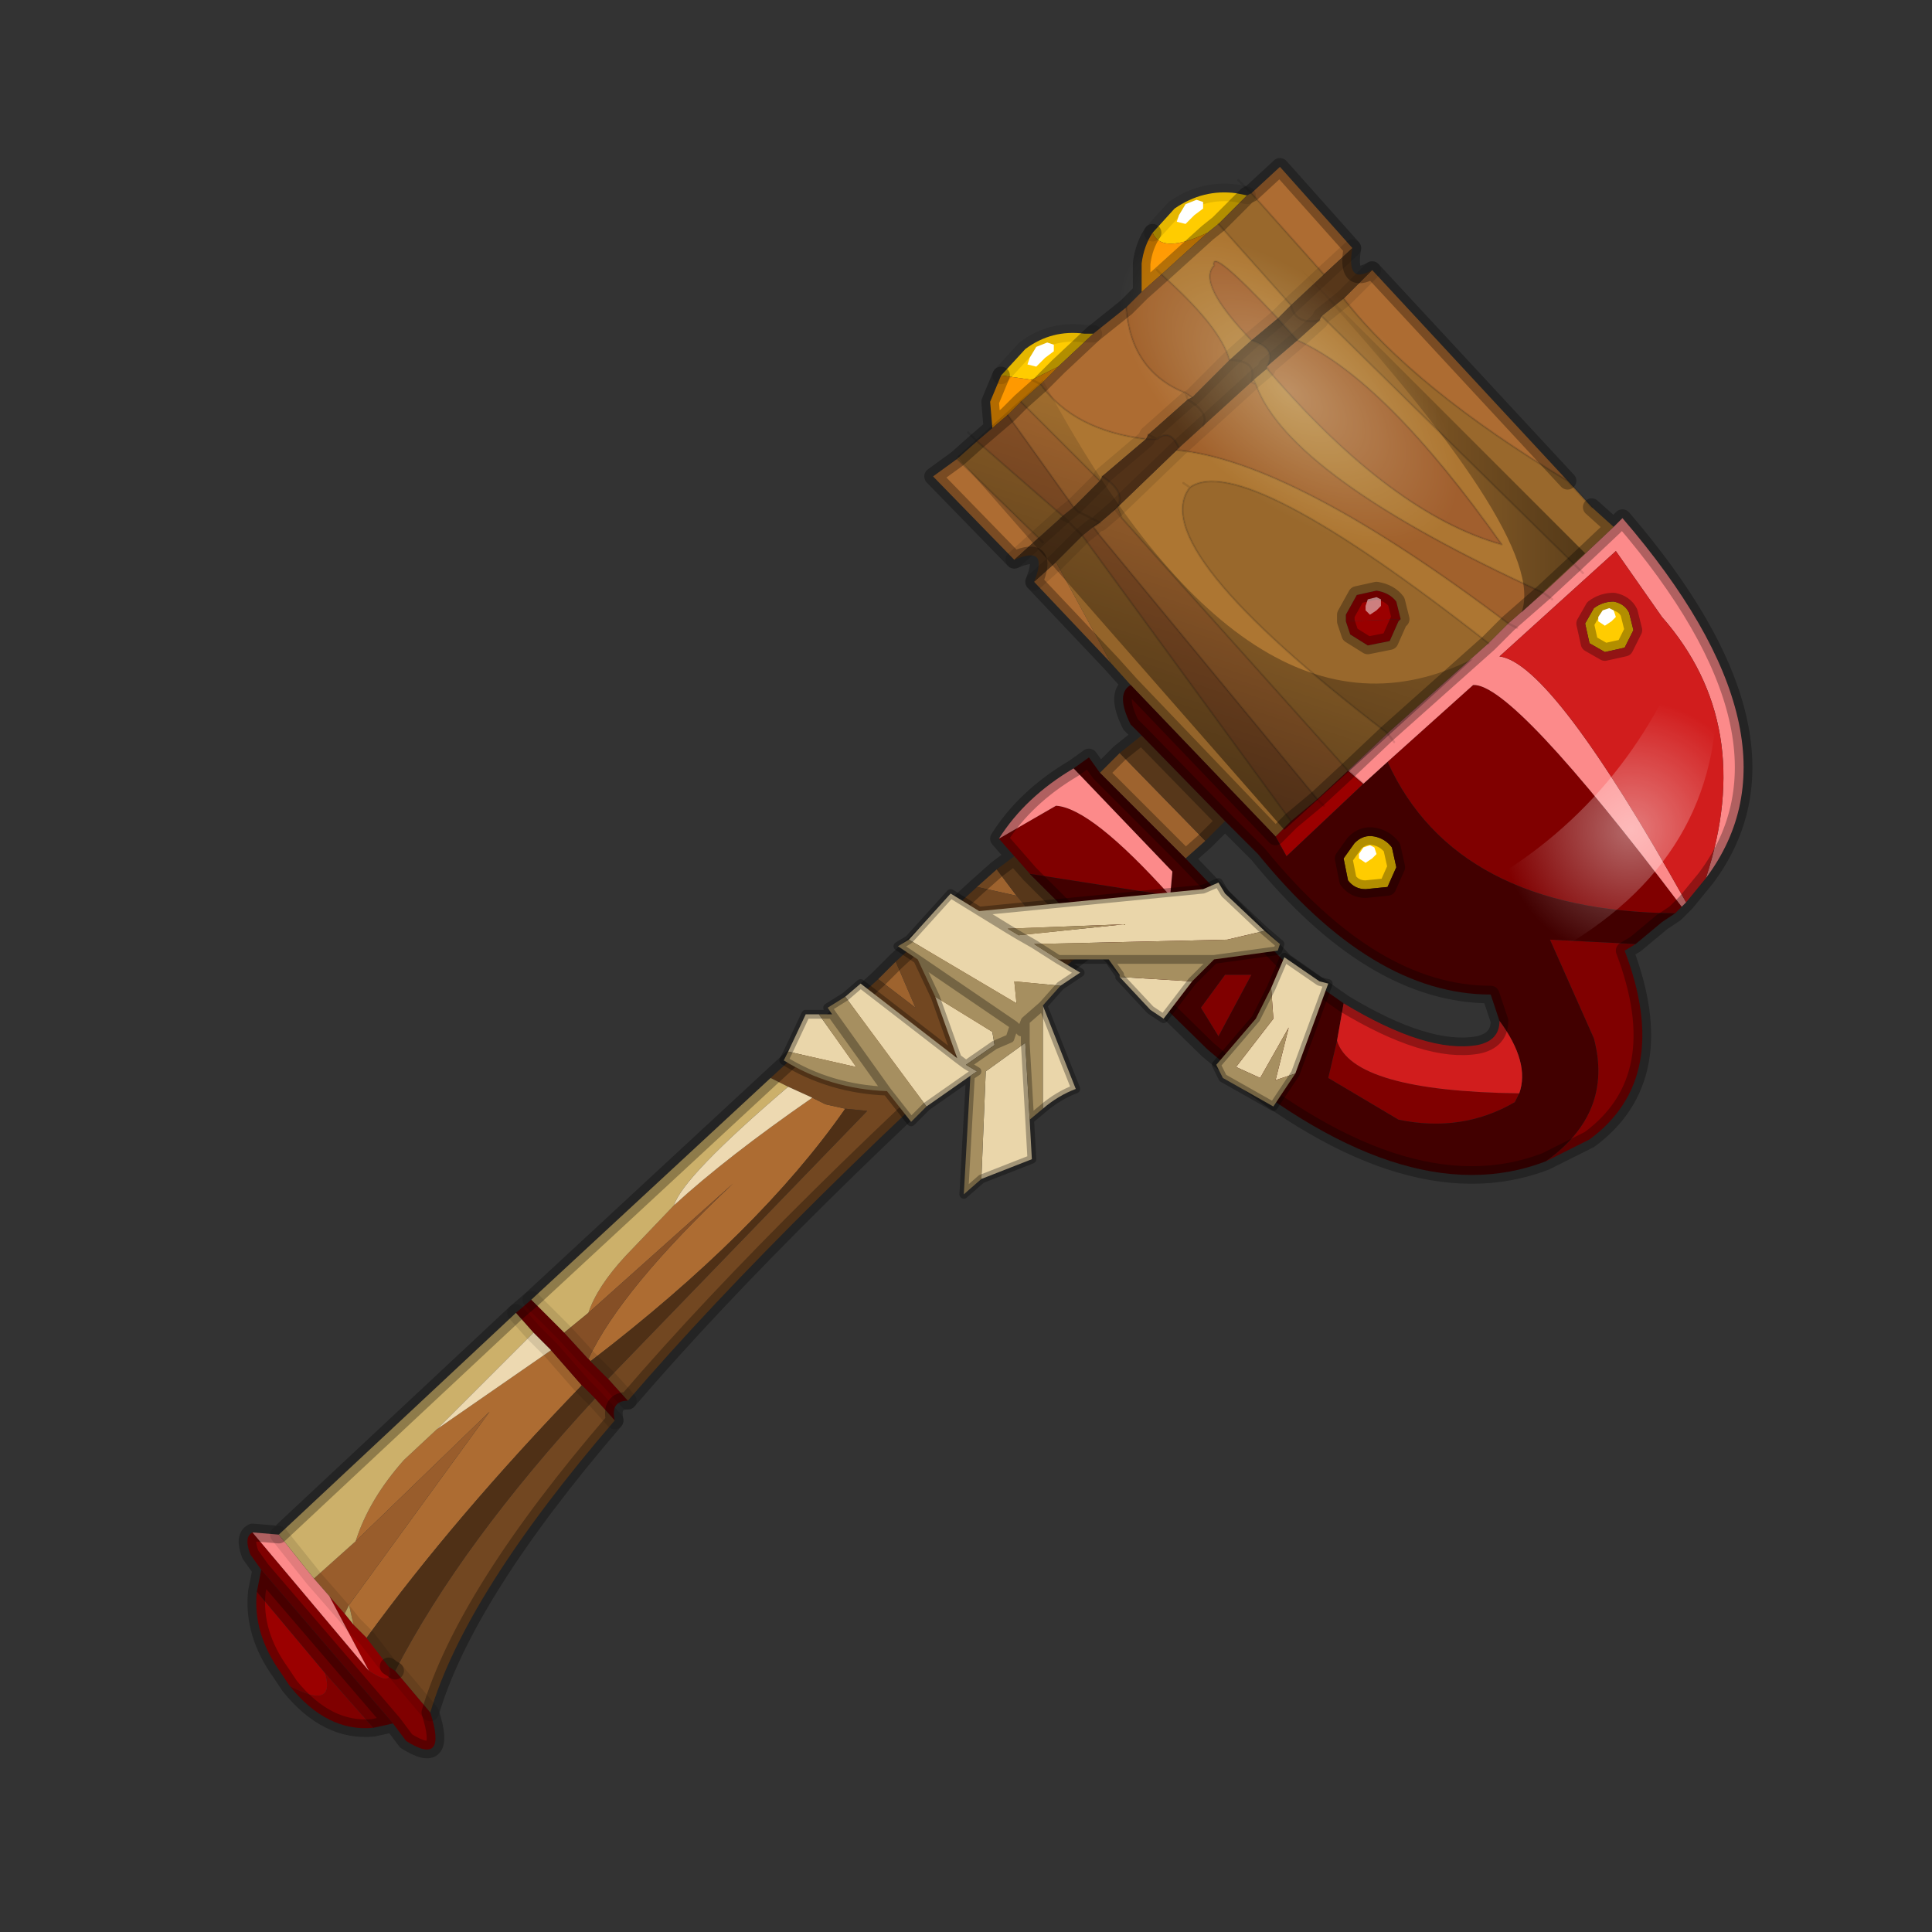 <?xml version="1.0" encoding="UTF-8" standalone="no"?>
<svg xmlns:xlink="http://www.w3.org/1999/xlink" height="440.0px" width="440.0px" xmlns="http://www.w3.org/2000/svg">
  <rect width="100%" height="100%" fill="#333333" stroke="none"/>
  <g transform="matrix(10.0, 0.0, 0.0, 10.0, 0.0, 0.0)">
    <use height="44.0" transform="matrix(1.0, 0.0, 0.0, 1.0, 0.0, 0.0)" width="44.0" xlink:href="#shape0"/>
  </g>
  <defs>
    <g id="shape0" transform="matrix(1.0, 0.0, 0.0, 1.0, 0.0, 0.0)">
      <path d="M44.0 44.0 L0.0 44.0 0.0 0.0 44.0 0.0 44.0 44.0" fill="#33cc33" fill-opacity="0.0" fill-rule="evenodd" stroke="none"/>
      <path d="M38.3 20.65 L38.15 20.8 Q33.15 20.75 31.6 17.35 L33.55 15.6 Q34.45 15.55 38.3 20.65 M37.25 21.5 L37.0 21.65 Q38.1 24.55 36.2 25.95 L35.2 26.45 Q36.75 25.35 36.3 23.65 L35.3 21.4 37.25 21.5 M9.8 39.0 Q10.2 40.25 9.25 39.65 L8.95 39.25 5.95 35.75 5.7 35.4 Q5.55 35.0 5.75 34.9 L8.4 38.05 Q9.0 38.45 8.85 37.95 L9.0 38.05 9.8 39.0 M8.5 39.35 Q7.45 39.45 6.6 38.4 7.65 38.95 7.4 38.1 L8.5 39.35 M23.1 19.5 L22.75 19.1 24.05 18.35 Q24.85 18.4 26.65 20.4 L23.45 19.9 23.1 19.5 M30.45 23.7 Q30.8 24.85 34.6 24.9 L34.5 25.1 Q33.3 25.8 31.85 25.5 L30.25 24.55 30.45 23.7 M27.75 23.6 L27.35 22.95 27.9 22.2 28.5 22.2 27.75 23.6" fill="#800000" fill-rule="evenodd" stroke="none"/>
      <path d="M27.75 5.1 L27.5 5.3 Q26.45 5.8 26.25 5.3 L26.75 4.75 Q27.4 4.3 28.15 4.4 L28.4 4.45 27.75 5.1 M36.3 13.85 Q36.5 13.7 36.75 13.7 37.0 13.75 37.1 13.95 L37.2 14.35 37.0 14.75 36.55 14.85 36.2 14.65 36.1 14.2 36.3 13.85 M31.8 19.75 L31.6 20.2 31.1 20.25 Q30.85 20.25 30.7 20.05 L30.6 19.55 30.85 19.2 Q31.05 19.0 31.3 19.05 31.55 19.1 31.7 19.3 L31.8 19.75 M22.8 8.55 L23.35 7.95 Q23.95 7.5 24.7 7.6 L24.9 7.6 24.1 8.35 23.5 8.65 22.8 8.55" fill="#ffcc00" fill-rule="evenodd" stroke="none"/>
      <path d="M6.6 38.4 L6.4 38.1 Q5.75 37.2 5.85 36.25 L7.4 38.1 Q7.65 38.95 6.6 38.4 M31.9 14.1 L30.65 14.15 30.65 14.0 30.9 13.55 31.35 13.45 Q31.65 13.5 31.8 13.7 L31.9 14.1 M30.7 17.55 L31.05 17.85 29.3 19.5 29.05 19.05 29.4 18.7 30.0 18.2 30.7 17.55 M30.15 18.35 L30.0 18.2 30.15 18.35 M8.05 37.0 L8.35 37.3 8.85 37.95 Q9.0 38.45 8.4 38.05 L7.5 36.35 7.85 36.75 8.05 37.0" fill="#9b0000" fill-rule="evenodd" stroke="none"/>
      <path d="M20.0 22.3 L20.4 21.9 20.85 22.95 20.0 22.3 M22.25 20.2 L22.7 19.8 23.15 20.4 22.25 20.2 M25.05 17.6 L25.5 17.15 27.45 19.15 27.0 19.55 25.05 17.6" fill="#9e632e" fill-rule="evenodd" stroke="none"/>
      <path d="M31.25 6.15 L35.7 10.95 Q32.2 8.85 30.6 6.8 L31.25 6.15 M25.3 15.1 L23.55 13.25 24.05 12.8 25.3 15.1 M23.1 12.75 L21.25 10.85 21.8 10.45 23.65 12.25 23.1 12.75 M28.9 8.45 L28.85 8.4 28.85 8.35 28.9 8.45 M28.55 8.65 L28.6 8.75 28.5 8.7 28.55 8.65 M30.8 5.65 L30.15 6.25 28.5 4.4 29.15 3.8 30.8 5.65 M27.15 9.05 L27.05 9.1 27.0 8.95 27.05 9.1 26.15 9.9 26.1 10.0 Q24.45 9.8 23.7 8.75 L24.1 8.35 24.9 7.6 25.65 7.0 Q25.75 8.45 27.0 8.95 L27.15 9.05 M25.55 11.8 L30.7 17.55 30.0 18.2 25.05 12.2 24.9 12.0 25.05 12.2 24.9 12.0 25.05 11.9 25.4 11.6 25.55 11.8 25.4 11.6 25.45 11.55 25.55 11.8 M22.95 9.45 L23.25 9.15 25.05 10.95 24.45 11.55 22.95 9.45 M12.55 30.75 L13.25 31.55 Q10.35 34.55 8.35 37.3 L8.05 37.0 7.95 36.55 11.15 32.15 8.1 35.1 Q8.4 34.15 9.2 33.25 L9.95 32.55 12.55 30.75 M13.4 30.95 Q14.15 29.35 16.7 26.95 L13.4 29.9 Q13.6 29.3 14.25 28.6 L15.35 27.45 Q16.55 26.35 18.5 25.0 L18.8 25.15 19.25 25.25 Q17.3 28.05 13.45 31.0 L13.4 30.95" fill="#ad6c32" fill-rule="evenodd" stroke="none"/>
      <path d="M31.9 14.1 L31.85 14.15 31.65 14.6 31.15 14.7 30.75 14.45 30.65 14.15 31.9 14.1" fill="#990000" fill-rule="evenodd" stroke="none"/>
      <path d="M14.3 31.9 Q13.9 31.9 14.0 32.35 L13.55 31.85 13.25 31.55 12.55 30.75 12.15 30.35 11.75 29.9 12.1 29.6 12.85 30.35 13.4 30.95 13.45 31.0 13.85 31.4 14.3 31.9 M8.95 39.25 L8.5 39.35 7.4 38.1 5.85 36.25 5.95 35.75 8.95 39.25" fill="#660000" fill-rule="evenodd" stroke="none"/>
      <path d="M30.8 5.65 Q30.65 6.5 31.25 6.15 L30.6 6.8 30.1 7.2 30.05 7.3 29.55 7.75 29.1 7.25 29.4 6.95 30.15 6.25 30.8 5.65 M25.0 21.45 L24.4 21.9 23.15 20.4 22.7 19.8 23.1 19.5 23.45 19.9 25.0 21.45 M25.5 17.15 L26.0 16.75 27.9 18.7 27.45 19.15 25.5 17.15 M23.55 13.25 Q23.9 12.4 23.1 12.75 L23.65 12.25 24.15 11.8 24.35 11.9 24.65 12.2 24.05 12.8 23.55 13.25 M28.85 8.4 L28.55 8.65 28.5 8.7 27.4 9.7 26.85 10.2 Q26.65 9.75 26.35 10.0 L26.15 9.9 26.35 10.0 26.1 10.0 26.15 9.9 27.05 9.1 27.15 9.05 28.0 8.2 28.5 7.75 Q29.1 7.95 28.85 8.35 L28.85 8.4 M30.05 7.3 Q29.5 7.4 29.4 6.95 29.5 7.4 30.05 7.3 M27.4 9.7 Q27.55 9.4 27.05 9.1 27.55 9.4 27.4 9.7 M28.5 8.7 Q28.65 8.2 28.0 8.2 28.65 8.2 28.5 8.7 M25.4 11.6 L25.05 11.9 24.9 12.0 24.65 12.2 24.35 11.9 24.15 11.8 24.2 11.75 24.45 11.55 24.55 11.65 25.05 11.9 24.55 11.65 24.45 11.55 25.05 10.95 25.1 10.85 Q25.65 11.2 25.45 11.55 L25.4 11.6 M23.75 12.35 L23.65 12.25 23.75 12.35 M24.2 11.75 L24.35 11.9 24.2 11.75" fill="#57371a" fill-rule="evenodd" stroke="none"/>
      <path d="M26.25 5.3 Q26.45 5.8 27.5 5.3 L26.45 6.25 26.35 6.15 26.45 6.25 26.0 6.65 26.0 6.0 Q26.05 5.6 26.25 5.3 M22.8 8.55 L23.5 8.65 24.1 8.35 23.7 8.75 23.5 8.65 23.7 8.75 23.25 9.15 22.95 9.45 22.6 9.75 22.55 9.15 22.8 8.55" fill="#ff9900" fill-rule="evenodd" stroke="none"/>
      <path d="M24.4 21.9 Q17.95 27.65 14.3 31.9 L13.85 31.4 19.75 25.3 19.25 25.25 18.8 25.15 18.5 25.0 17.95 24.75 17.55 24.55 20.0 22.3 20.85 22.95 20.4 21.9 22.25 20.2 23.15 20.4 24.4 21.9 M14.0 32.35 Q10.6 36.3 9.8 39.0 L9.0 38.05 Q10.5 35.15 13.55 31.85 L14.0 32.35" fill="#724721" fill-rule="evenodd" stroke="none"/>
      <path d="M8.1 35.1 L11.15 32.15 7.95 36.55 7.85 36.75 7.5 36.35 7.15 35.95 8.1 35.1" fill="#995d2c" fill-rule="evenodd" stroke="none"/>
      <path d="M35.7 10.95 L36.25 11.55 36.75 12.0 35.85 12.85 30.1 7.2 30.6 6.8 Q32.2 8.85 35.7 10.95 M28.5 4.4 L30.15 6.25 29.4 6.95 27.75 5.1 28.4 4.45 28.5 4.4 M30.65 14.15 L30.75 14.45 31.15 14.7 31.65 14.6 31.85 14.15 31.9 14.1 31.8 13.7 Q31.65 13.5 31.35 13.45 L30.9 13.55 30.65 14.0 30.65 14.15 M27.1 11.1 Q28.3 10.25 33.9 14.65 L31.6 16.7 Q26.05 12.45 27.1 11.1" fill="#99682c" fill-rule="evenodd" stroke="none"/>
      <path d="M30.1 7.2 L35.85 12.85 35.15 13.5 Q29.35 10.85 28.6 8.75 L28.55 8.65 28.85 8.4 28.9 8.45 Q31.7 11.7 34.2 12.4 31.55 8.65 29.55 7.75 L30.05 7.3 30.1 7.2 M27.5 5.3 L27.75 5.1 29.4 6.95 29.1 7.25 Q27.55 5.6 27.65 6.05 27.25 6.45 28.5 7.75 L28.0 8.2 Q27.8 7.45 26.45 6.25 L27.5 5.3 M26.8 10.25 Q29.45 10.5 34.35 14.2 L33.9 14.65 Q28.3 10.25 27.1 11.1 L26.95 11.0 27.1 11.1 Q26.05 12.45 31.6 16.7 L30.7 17.55 25.55 11.8 25.45 11.55 26.8 10.25 M23.25 9.15 L23.7 8.75 Q24.45 9.8 26.1 10.0 L25.1 10.85 25.05 10.95 23.25 9.15" fill="#ad7632" fill-rule="evenodd" stroke="none"/>
      <path d="M26.85 10.2 L26.8 10.25 25.45 11.55 Q25.65 11.2 25.1 10.85 L26.1 10.0 26.35 10.0 Q26.65 9.75 26.85 10.2" fill="#523218" fill-rule="evenodd" stroke="none"/>
      <path d="M25.05 12.2 L30.0 18.2 29.4 18.7 24.65 12.2 24.9 12.0 25.05 12.2 M22.6 9.75 L22.95 9.45 24.45 11.55 24.2 11.75 22.25 10.05 22.6 9.75" fill="#94582a" fill-rule="evenodd" stroke="none"/>
      <path d="M25.75 15.6 L25.3 15.1 24.05 12.8 24.65 12.2 29.4 18.7 29.05 19.05 25.75 15.6 M21.8 10.45 L22.25 10.05 24.2 11.75 24.15 11.8 23.65 12.25 21.8 10.45" fill="#94642a" fill-rule="evenodd" stroke="none"/>
      <path d="M28.85 8.35 Q29.1 7.95 28.5 7.75 L29.1 7.25 29.55 7.75 28.85 8.35" fill="#402713" fill-rule="evenodd" stroke="none"/>
      <path d="M29.55 7.75 Q31.55 8.65 34.2 12.4 31.7 11.7 28.9 8.45 L28.85 8.35 29.55 7.75 M28.5 7.75 Q27.25 6.45 27.65 6.05 27.55 5.6 29.1 7.25 L28.5 7.75" fill="#a15f2e" fill-rule="evenodd" stroke="none"/>
      <path d="M28.6 8.75 Q29.35 10.85 35.15 13.5 L34.35 14.2 Q29.45 10.5 26.8 10.25 L26.85 10.2 27.4 9.7 28.5 8.7 28.6 8.75 M26.45 6.25 Q27.8 7.45 28.0 8.2 L27.15 9.05 27.0 8.95 Q25.75 8.45 25.65 7.0 L26.0 6.65 26.45 6.25" fill="#a1612c" fill-rule="evenodd" stroke="none"/>
      <path d="M38.15 20.8 L37.85 21.0 37.25 21.5 35.3 21.4 36.3 23.65 Q36.75 25.35 35.2 26.45 31.95 27.7 27.5 23.9 L25.0 21.45 23.45 19.9 26.65 20.4 26.7 19.85 24.45 17.5 24.8 17.25 25.05 17.6 27.0 19.55 29.25 21.9 30.6 22.85 30.45 23.7 30.25 24.55 31.85 25.5 Q33.3 25.8 34.5 25.1 L34.6 24.9 Q34.85 24.2 34.15 23.25 L33.95 22.65 Q31.25 22.65 28.65 19.45 L27.9 18.7 26.0 16.75 25.75 16.5 Q25.4 15.8 25.75 15.6 L29.05 19.05 29.3 19.5 31.05 17.85 31.6 17.35 Q33.15 20.75 38.15 20.8 M31.8 19.75 L31.7 19.3 Q31.55 19.1 31.3 19.05 31.05 19.0 30.85 19.2 L30.6 19.55 30.7 20.05 Q30.85 20.25 31.1 20.25 L31.6 20.2 31.8 19.75 M27.75 23.6 L28.5 22.2 27.9 22.2 27.35 22.95 27.75 23.6" fill="#420000" fill-rule="evenodd" stroke="none"/>
      <path d="M36.75 12.0 L36.95 11.8 Q41.25 16.8 38.85 20.0 40.0 16.5 37.85 14.05 L36.8 12.55 34.15 14.95 Q35.35 15.1 38.4 20.55 L38.3 20.65 Q34.45 15.55 33.55 15.6 L31.6 17.35 31.05 17.85 30.7 17.55 31.6 16.7 31.75 16.9 31.6 16.7 33.9 14.65 34.35 14.2 35.15 13.5 35.85 12.85 36.75 12.0 M5.75 34.9 L6.35 34.95 7.15 35.95 7.5 36.35 8.4 38.05 5.75 34.9 M22.75 19.1 Q23.35 18.15 24.45 17.5 L26.7 19.85 26.65 20.4 Q24.85 18.4 24.05 18.35 L22.75 19.1 M36.05 13.05 L35.85 12.85 36.05 13.05 M35.35 13.65 L35.15 13.5 35.35 13.65 M34.55 14.3 L34.35 14.2 34.55 14.3" fill="#fc8a8a" fill-rule="evenodd" stroke="none"/>
      <path d="M38.85 20.0 L38.4 20.55 Q35.35 15.1 34.15 14.95 L36.8 12.55 37.85 14.05 Q40.0 16.5 38.85 20.0 M36.3 13.85 L36.1 14.2 36.2 14.65 36.55 14.85 37.0 14.75 37.2 14.35 37.1 13.95 Q37.0 13.75 36.75 13.7 36.5 13.7 36.3 13.85 M30.6 22.85 Q32.5 24.0 33.65 23.8 34.15 23.7 34.15 23.25 34.85 24.2 34.6 24.9 30.8 24.85 30.45 23.7 L30.6 22.85" fill="#d11d1d" fill-rule="evenodd" stroke="none"/>
      <path d="M6.35 34.95 L11.75 29.9 12.15 30.35 9.95 32.55 9.2 33.25 Q8.4 34.15 8.1 35.1 L7.15 35.95 6.35 34.95 M12.1 29.6 L17.55 24.55 17.95 24.75 Q15.55 26.8 15.35 27.45 L14.25 28.6 Q13.6 29.3 13.4 29.9 L12.85 30.35 12.1 29.6 M7.95 36.55 L8.05 37.0 7.85 36.75 7.95 36.55" fill="#ccb06a" fill-rule="evenodd" stroke="none"/>
      <path d="M13.25 31.55 L13.55 31.85 Q10.5 35.15 9.0 38.05 L8.85 37.95 8.35 37.3 Q10.35 34.55 13.25 31.55 M13.85 31.4 L13.45 31.0 Q17.3 28.05 19.25 25.25 L19.75 25.3 13.85 31.4" fill="#4f3016" fill-rule="evenodd" stroke="none"/>
      <path d="M12.85 30.35 L13.4 29.9 16.7 26.95 Q14.15 29.35 13.4 30.95 L12.85 30.35" fill="#854f26" fill-rule="evenodd" stroke="none"/>
      <path d="M12.15 30.35 L12.55 30.75 9.95 32.55 12.15 30.35 M15.35 27.45 Q15.55 26.8 17.95 24.75 L18.5 25.0 Q16.55 26.35 15.35 27.45" fill="#edd9b1" fill-rule="evenodd" stroke="none"/>
      <path d="M30.8 5.65 Q30.65 6.5 31.25 6.15 L35.7 10.95 M36.25 11.55 L36.75 12.0 36.95 11.8 Q41.25 16.8 38.85 20.0 L38.4 20.55 38.3 20.65 38.15 20.8 37.85 21.0 37.25 21.5 37.0 21.65 Q38.1 24.55 36.2 25.95 L35.2 26.45 Q31.95 27.7 27.5 23.9 L25.0 21.45 24.4 21.9 Q17.95 27.65 14.3 31.9 13.9 31.9 14.0 32.35 10.6 36.3 9.8 39.0 10.2 40.25 9.25 39.65 L8.95 39.25 8.5 39.35 Q7.45 39.45 6.6 38.4 L6.4 38.1 Q5.75 37.2 5.85 36.25 L5.95 35.75 5.7 35.4 Q5.55 35.0 5.75 34.9 L6.35 34.95 11.75 29.9 12.1 29.6 17.55 24.55 20.0 22.3 20.4 21.9 22.25 20.2 22.7 19.8 23.1 19.5 22.75 19.1 Q23.35 18.15 24.45 17.5 L24.8 17.25 25.05 17.6 25.5 17.15 26.0 16.75 25.75 16.5 Q25.4 15.8 25.75 15.6 L25.3 15.1 23.55 13.25 Q23.9 12.4 23.1 12.75 L21.25 10.85 21.8 10.45 22.25 10.05 M35.85 12.85 L36.75 12.0 M35.15 13.5 L35.85 12.85 M30.8 5.65 L29.15 3.8 28.5 4.4 M28.4 4.45 L28.5 4.4 M27.5 5.3 L27.75 5.1 28.4 4.45 M27.5 5.3 L26.45 6.25 26.0 6.65 26.0 6.0 Q26.05 5.6 26.25 5.3 M34.35 14.2 L35.15 13.5 M30.65 14.15 L30.75 14.45 31.15 14.7 31.65 14.6 31.85 14.15 31.9 14.1 M30.65 14.15 L30.65 14.0 30.9 13.55 31.35 13.45 Q31.65 13.5 31.8 13.7 L31.9 14.1 M33.9 14.65 L34.35 14.2 M29.05 19.05 L25.75 15.6 M31.6 16.7 L30.7 17.55 M30.0 18.2 L30.7 17.55 M31.6 16.7 L33.9 14.65 M36.3 13.85 Q36.5 13.7 36.75 13.7 37.0 13.75 37.1 13.95 L37.2 14.35 37.0 14.75 36.55 14.85 36.2 14.65 36.1 14.2 36.3 13.85 M34.15 23.25 Q34.15 23.7 33.65 23.8 32.5 24.0 30.6 22.85 M34.15 23.25 L33.95 22.65 Q31.25 22.65 28.65 19.45 L27.9 18.7 27.45 19.15 27.0 19.55 29.25 21.9 30.6 22.85 M31.8 19.75 L31.6 20.2 31.1 20.25 Q30.85 20.25 30.7 20.05 L30.6 19.55 30.85 19.2 Q31.05 19.0 31.3 19.05 31.55 19.1 31.7 19.3 L31.8 19.75 M29.4 18.7 L29.05 19.05 M30.0 18.2 L29.4 18.7 M25.65 7.0 L26.0 6.65 M24.1 8.35 L24.9 7.6 25.65 7.0 M23.7 8.75 L24.1 8.35 M22.6 9.75 L22.95 9.45 23.25 9.15 23.7 8.75 M22.8 8.55 L22.55 9.15 22.6 9.75 22.25 10.05 M23.1 19.5 L23.45 19.9 M25.0 21.45 L23.45 19.9 M8.85 37.95 L9.0 38.05 M8.95 39.25 L5.95 35.75 M27.9 18.7 L26.0 16.75 M25.05 17.6 L27.0 19.55" fill="none" stroke="#000000" stroke-linecap="round" stroke-linejoin="round" stroke-opacity="0.302" stroke-width="0.4"/>
      <path d="M30.6 6.8 L30.1 7.2 30.05 7.3 29.55 7.75 28.85 8.35 M28.85 8.4 L28.55 8.65 M30.15 6.25 L30.8 5.65 M30.15 6.25 L29.4 6.95 M31.25 6.15 L30.6 6.8 M28.4 4.45 L28.15 4.4 Q27.4 4.3 26.75 4.75 L26.25 5.3 M28.0 8.2 L28.5 7.75 29.1 7.25 29.4 6.95 M28.85 8.4 L28.85 8.35 M28.5 8.7 L28.55 8.65 M28.5 8.7 L27.4 9.7 26.85 10.2 26.8 10.25 M28.0 8.2 L27.15 9.05 27.05 9.1 26.15 9.9 M25.4 11.6 L25.05 11.9 M24.65 12.2 L24.05 12.8 23.55 13.25 M24.9 7.6 L24.7 7.6 Q23.95 7.5 23.35 7.95 L22.8 8.55 M26.1 10.0 L26.15 9.9 M24.2 11.75 L24.45 11.55 M26.1 10.0 L25.1 10.85 M25.45 11.55 L26.8 10.25 M25.45 11.55 L25.4 11.6 M24.15 11.8 L23.65 12.25 M24.9 12.0 L24.65 12.2 M24.2 11.75 L24.15 11.8 M25.05 10.95 L24.45 11.55 M23.1 12.75 L23.65 12.25 M25.05 10.95 L25.1 10.85 M11.75 29.9 L12.15 30.35 12.55 30.75 13.25 31.55 13.55 31.85 14.0 32.35 M12.85 30.35 L13.4 30.95 M13.85 31.4 L14.3 31.9 M13.45 31.0 L13.85 31.4 M13.45 31.0 L13.4 30.95 M12.1 29.6 L12.85 30.35 M8.05 37.0 L8.35 37.3 M7.15 35.95 L7.5 36.35 7.85 36.75 8.05 37.0 M8.85 37.95 L8.35 37.3 M6.35 34.95 L7.15 35.95 M9.0 38.05 L9.8 39.0" fill="none" stroke="#000000" stroke-linecap="round" stroke-linejoin="round" stroke-opacity="0.102" stroke-width="0.4"/>
      <path d="M35.7 10.95 L36.25 11.55 M22.25 10.05 L22.05 9.85 M30.1 7.2 L35.85 12.85 36.05 13.05 M29.55 7.75 Q31.55 8.65 34.2 12.4 31.7 11.7 28.9 8.45 L28.85 8.4 M28.55 8.65 L28.6 8.75 Q29.35 10.85 35.15 13.5 L35.35 13.65 M28.5 4.4 L30.15 6.25 M29.4 6.95 Q29.5 7.4 30.05 7.3 M30.6 6.8 Q32.2 8.85 35.7 10.95 M28.5 4.4 L28.2 4.1 M26.45 6.25 Q27.8 7.45 28.0 8.2 28.65 8.2 28.5 8.7 M28.5 7.75 Q27.25 6.45 27.65 6.05 27.55 5.6 29.1 7.25 L29.55 7.75 M29.4 6.95 L27.75 5.1 M28.85 8.35 Q29.1 7.95 28.5 7.75 M28.85 8.35 L28.9 8.45 M28.6 8.75 L28.5 8.7 M26.8 10.25 Q29.45 10.5 34.35 14.2 L34.55 14.3 M27.05 9.1 Q27.55 9.4 27.4 9.7 M27.15 9.05 L27.0 8.95 27.05 9.1 M26.15 9.9 L26.35 10.0 Q26.65 9.75 26.85 10.2 M26.95 11.0 L27.1 11.1 Q28.3 10.25 33.9 14.65 M30.7 17.55 L31.05 17.85 M30.7 17.55 L25.55 11.8 25.4 11.6 M25.05 11.9 L24.9 12.0 25.05 12.2 30.0 18.2 30.15 18.35 M31.6 16.7 L31.75 16.9 M27.1 11.1 Q26.05 12.45 31.6 16.7 M29.4 18.7 L24.65 12.2 24.35 11.9 24.15 11.8 M26.45 6.25 L26.35 6.15 M25.65 7.0 Q25.75 8.45 27.0 8.95 M23.5 8.65 L23.7 8.75 Q24.45 9.8 26.1 10.0 L26.35 10.0 M22.25 10.05 L24.2 11.75 M24.45 11.55 L22.95 9.45 M25.1 10.85 Q25.65 11.2 25.45 11.55 M25.55 11.8 L25.45 11.55 M24.45 11.55 L24.55 11.65 25.05 11.9 M23.65 12.25 L23.75 12.35 M24.9 12.0 L25.05 12.2 M24.35 11.9 L24.2 11.75 M23.65 12.25 L21.8 10.45 M23.25 9.15 L25.05 10.95" fill="none" stroke="#000000" stroke-linecap="round" stroke-linejoin="round" stroke-opacity="0.102" stroke-width="0.05"/>
      <path d="M28.8 21.2 L27.95 21.4 23.55 21.5 24.1 21.85 24.6 22.15 24.15 22.45 23.1 22.35 23.15 22.85 20.7 21.4 21.65 20.35 22.3 20.75 27.4 20.25 27.75 20.1 27.9 20.35 28.8 21.2 M27.15 22.35 L26.5 23.2 26.2 23.0 25.5 22.25 27.15 22.35 M22.95 21.15 L22.3 20.75 22.95 21.15 23.2 21.3 25.6 21.05 22.95 21.15 M23.55 21.5 L23.2 21.3 23.55 21.5 M29.5 24.45 L29.05 24.6 29.35 23.4 28.7 24.55 28.15 24.3 29.0 23.2 28.95 22.5 29.25 21.8 30.05 22.35 30.25 22.4 29.5 24.45 M23.35 23.75 L23.45 25.5 23.5 26.4 22.35 26.85 22.45 24.4 23.35 23.75 M23.75 25.25 L23.75 22.9 24.5 24.8 Q24.1 24.95 23.75 25.25 M22.65 23.8 L22.0 24.25 22.25 24.4 22.1 24.5 21.1 25.2 19.25 22.7 19.6 22.4 21.8 24.1 21.3 22.7 22.6 23.5 22.65 23.8 M22.0 24.25 L21.8 24.1 22.0 24.25 M17.95 23.95 L18.35 23.1 18.65 23.1 19.5 24.3 17.95 23.95" fill="#ead6aa" fill-rule="evenodd" stroke="none"/>
      <path d="M28.8 21.2 L29.15 21.5 29.1 21.65 27.65 21.85 25.25 21.85 27.65 21.85 27.15 22.35 25.5 22.25 25.5 22.2 25.25 21.85 24.1 21.85 23.55 21.5 27.95 21.4 28.8 21.2 M22.95 21.15 L25.6 21.05 23.2 21.3 22.95 21.15 M28.95 22.5 L29.0 23.2 28.15 24.3 28.7 24.55 29.35 23.4 29.05 24.6 29.5 24.45 29.0 25.2 27.85 24.55 27.7 24.25 28.6 23.2 28.95 22.5 M20.7 21.4 L23.15 22.85 23.1 22.35 24.15 22.45 23.75 22.9 23.35 23.25 23.35 23.75 23.35 23.25 23.75 22.9 23.75 25.25 23.45 25.5 23.35 23.75 22.45 24.4 22.35 26.85 21.95 27.2 22.1 24.5 22.25 24.4 22.0 24.25 22.65 23.8 22.6 23.5 21.3 22.7 20.9 21.85 23.1 23.35 23.0 23.65 22.65 23.8 23.0 23.65 23.1 23.35 20.9 21.85 20.45 21.55 20.7 21.4 M19.25 22.7 L21.1 25.2 20.75 25.55 20.2 24.85 Q18.9 24.8 17.85 24.15 L17.95 23.95 19.5 24.3 18.65 23.1 18.95 23.1 18.85 22.95 19.25 22.7 M23.1 23.35 L23.25 23.5 23.35 23.25 23.25 23.5 23.1 23.35 M18.95 23.1 L20.2 24.85 18.95 23.1" fill="#a68f60" fill-rule="evenodd" stroke="none"/>
      <path d="M27.65 21.85 L29.1 21.65 29.15 21.5 28.8 21.2 27.9 20.35 27.75 20.1 27.4 20.25 22.3 20.75 22.95 21.15 23.2 21.3 23.55 21.5 24.1 21.85 25.25 21.85 27.65 21.85 27.15 22.35 26.5 23.2 26.2 23.0 25.5 22.25 M25.5 22.2 L25.25 21.85 M28.95 22.5 L28.6 23.2 27.7 24.25 27.85 24.55 29.0 25.2 29.5 24.45 30.25 22.4 30.05 22.35 29.25 21.8 28.95 22.5 M22.3 20.75 L21.65 20.35 20.7 21.4 20.45 21.55 20.9 21.85 21.3 22.7 21.8 24.1 19.6 22.4 19.25 22.7 M24.15 22.45 L24.6 22.15 24.1 21.85 M23.75 22.9 L23.35 23.25 23.35 23.75 23.45 25.5 23.75 25.25 M23.75 22.9 L24.15 22.45 M22.65 23.8 L22.0 24.25 22.25 24.4 22.1 24.5 21.95 27.2 22.35 26.85 M21.8 24.1 L22.0 24.25 M21.1 25.2 L22.1 24.5 M22.65 23.8 L23.0 23.65 23.1 23.35 20.9 21.85 M23.35 23.25 L23.25 23.5 23.1 23.35 M23.75 22.9 L24.5 24.8 Q24.1 24.95 23.75 25.25 M21.1 25.2 L20.75 25.55 20.2 24.85 Q18.9 24.8 17.85 24.15 L17.95 23.95 18.35 23.1 18.65 23.1 18.95 23.1 18.85 22.95 19.25 22.7 M20.2 24.85 L18.95 23.1 M23.45 25.5 L23.5 26.4 22.35 26.85" fill="none" stroke="#000000" stroke-linecap="round" stroke-linejoin="round" stroke-opacity="0.302" stroke-width="0.2"/>
      <path d="M24.0 7.85 L24.0 8.0 23.8 8.15 23.6 8.35 23.4 8.3 23.45 8.15 23.6 7.9 23.85 7.8 24.0 7.85" fill="#ffffff" fill-rule="evenodd" stroke="none"/>
      <path d="M27.4 4.6 L27.4 4.75 27.2 4.9 27.0 5.1 26.8 5.05 26.85 4.9 27.0 4.65 27.25 4.55 27.4 4.6" fill="#ffffff" fill-rule="evenodd" stroke="none"/>
      <path d="M36.75 13.9 L36.8 14.05 36.7 14.15 36.55 14.25 36.4 14.15 36.4 14.05 36.5 13.9 36.65 13.85 36.75 13.9" fill="#ffffff" fill-rule="evenodd" stroke="none"/>
      <path d="M31.3 19.3 L31.35 19.45 31.25 19.55 31.1 19.65 30.95 19.55 30.95 19.45 31.05 19.3 31.2 19.25 31.3 19.3" fill="#ffffff" fill-rule="evenodd" stroke="none"/>
      <path d="M31.45 13.65 L31.45 13.8 31.35 13.9 31.2 14.0 31.1 13.9 31.1 13.8 31.15 13.65 31.35 13.6 31.45 13.65" fill="#ffffff" fill-opacity="0.498" fill-rule="evenodd" stroke="none"/>
      <path d="M36.1 12.6 L34.65 13.95 Q35.3 12.25 29.45 5.95 L36.1 12.6" fill="url(#gradient0)" fill-rule="evenodd" stroke="none"/>
      <path d="M33.55 15.0 L29.25 18.9 21.8 10.4 23.7 8.7 23.75 8.65 Q28.5 17.55 33.55 15.0" fill="url(#gradient1)" fill-rule="evenodd" stroke="none"/>
      <path d="M28.45 2.85 Q31.5 4.25 33.9 7.0 36.3 9.7 36.7 12.15 37.05 14.65 35.15 15.5 33.2 16.3 30.15 14.95 27.05 13.6 24.75 10.85 22.3 8.15 21.9 5.65 21.65 3.15 23.55 2.3 25.5 1.45 28.45 2.85" fill="url(#gradient2)" fill-rule="evenodd" stroke="none"/>
      <path d="M34.65 22.05 Q33.15 21.45 33.4 20.35 36.95 18.5 38.45 14.65 39.0 14.5 39.1 15.7 39.15 19.75 35.1 21.85 L34.65 22.05" fill="url(#gradient3)" fill-rule="evenodd" stroke="none"/>
    </g>
    <linearGradient gradientTransform="matrix(0.004, 0.0, 0.0, 0.005, 32.75, 9.95)" gradientUnits="userSpaceOnUse" id="gradient0" spreadMethod="pad" x1="-819.2" x2="819.2">
      <stop offset="0.0" stop-color="#000000" stop-opacity="0.0"/>
      <stop offset="1.0" stop-color="#000000" stop-opacity="0.443"/>
    </linearGradient>
    <linearGradient gradientTransform="matrix(-0.002, 0.005, -0.006, -0.002, 28.0, 13.2)" gradientUnits="userSpaceOnUse" id="gradient1" spreadMethod="pad" x1="-819.2" x2="819.2">
      <stop offset="0.0" stop-color="#000000" stop-opacity="0.0"/>
      <stop offset="1.0" stop-color="#000000" stop-opacity="0.443"/>
    </linearGradient>
    <radialGradient cx="0" cy="0" gradientTransform="matrix(-0.009, -0.01, 0.007, -0.003, 29.35, 8.9)" gradientUnits="userSpaceOnUse" id="gradient2" r="819.2" spreadMethod="pad">
      <stop offset="0.0" stop-color="#ffffde" stop-opacity="0.302"/>
      <stop offset="0.412" stop-color="#ffffcc" stop-opacity="0.0"/>
    </radialGradient>
    <radialGradient cx="0" cy="0" gradientTransform="matrix(0.002, 0.003, 0.003, -0.002, 37.15, 18.9)" gradientUnits="userSpaceOnUse" id="gradient3" r="819.2" spreadMethod="pad">
      <stop offset="0.0" stop-color="#ffffff" stop-opacity="0.412"/>
      <stop offset="1.0" stop-color="#ffffff" stop-opacity="0.0"/>
    </radialGradient>
  </defs>
</svg>
